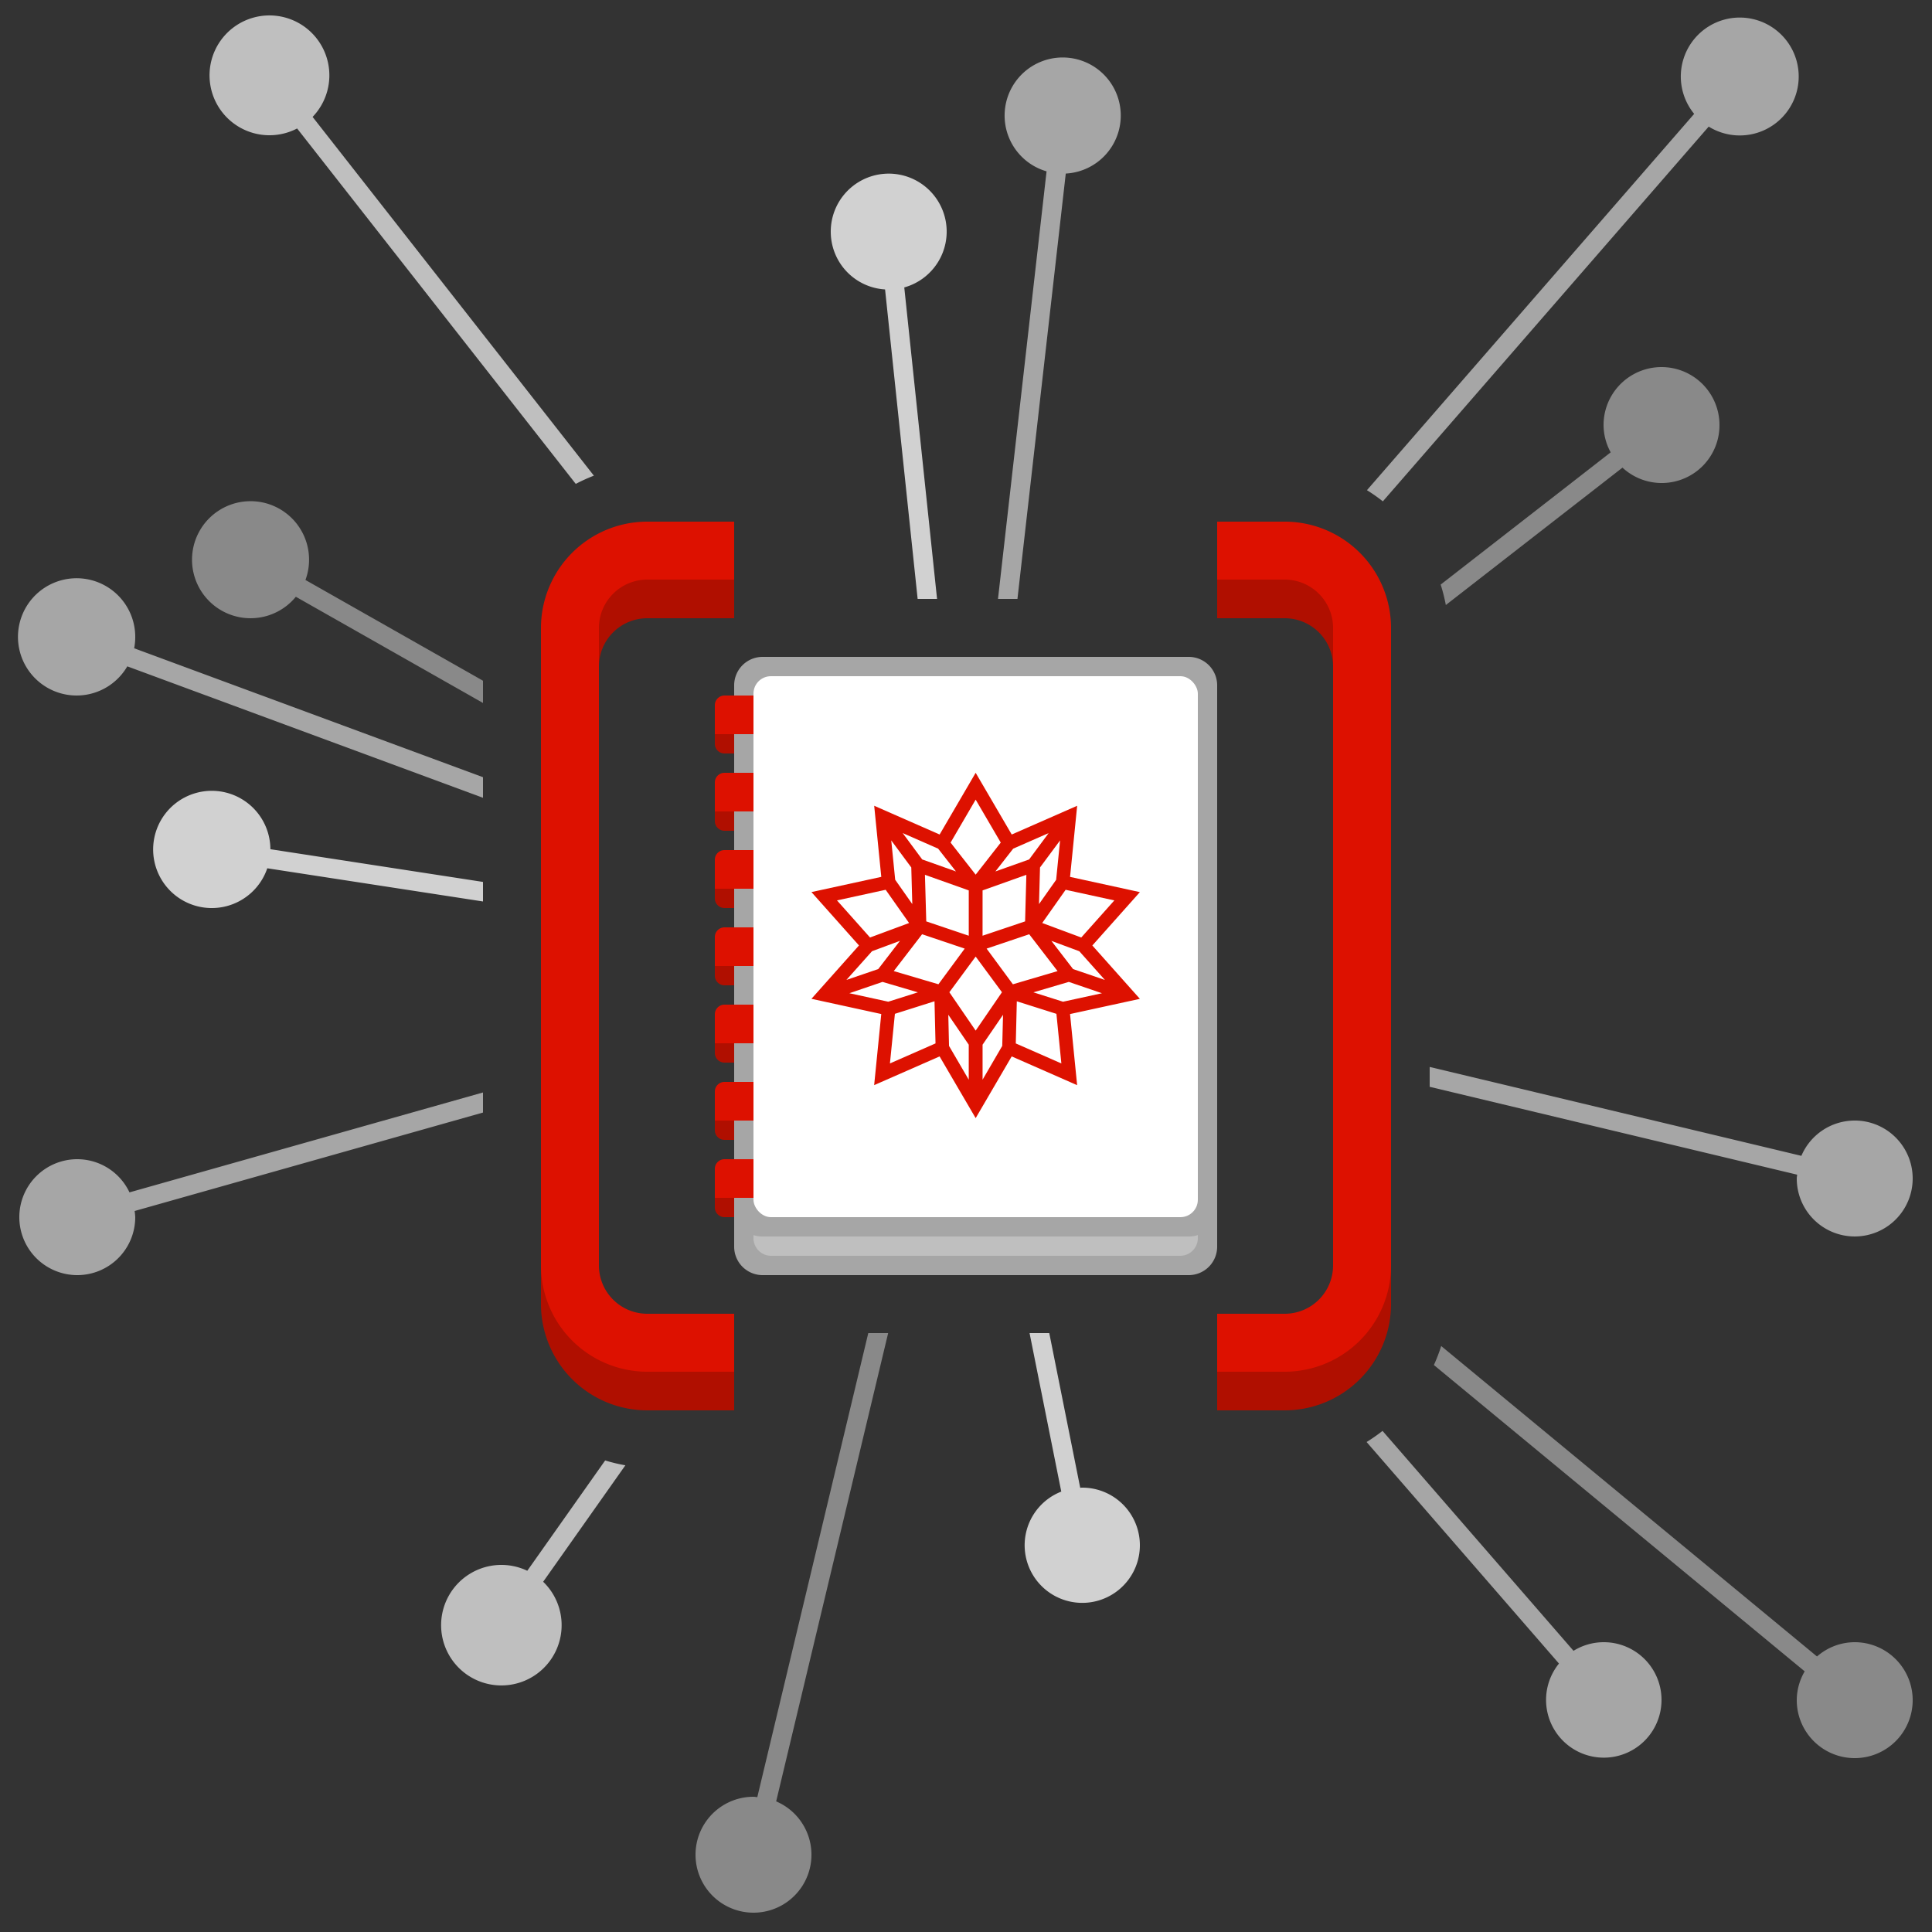 <svg xmlns="http://www.w3.org/2000/svg" viewBox="0 0 100 100"><rect x="0" y="0" width="100" height="100" fill="#333333" stroke="none"/><defs><style>.iconDetail{fill:#b00f00;}.grayA6{fill:#a6a6a6;}.iconCommon{fill:#fff;}.iconMain{fill:#d10;}.gray89{fill:#898989;}.grayD1{fill:#d1d1d1;}.grayBF{fill:#bfbfbf;}</style></defs><path class="iconDetail" d="M38,73H33.5A5.507,5.507,0,0,1,28,67.5v-33A5.507,5.507,0,0,1,33.5,29H38v3H33.5A2.503,2.503,0,0,0,31,34.5v33A2.503,2.503,0,0,0,33.5,70H38Zm34-5.5v-33A5.507,5.507,0,0,0,66.5,29H63v3h3.5A2.503,2.503,0,0,1,69,34.5v33A2.503,2.503,0,0,1,66.5,70H63v3h3.5A5.507,5.507,0,0,0,72,67.5ZM39,37H37.5a.5.5,0,0,0-.5.5v1a.5.5,0,0,0,.5.5H39Zm0,4H37.5a.5.5,0,0,0-.5.5v1a.5.5,0,0,0,.5.5H39Zm0,4H37.5a.5.5,0,0,0-.5.5v1a.5.5,0,0,0,.5.5H39Zm0,4H37.5a.5.5,0,0,0-.5.5v1a.5.5,0,0,0,.5.5H39Zm0,4H37.5a.5.5,0,0,0-.5.5v1a.5.5,0,0,0,.5.5H39Zm0,4H37.5a.5.5,0,0,0-.5.5v1a.5.5,0,0,0,.5.5H39Zm0,4H37.5a.5.5,0,0,0-.5.5v1a.5.5,0,0,0,.5.5H39Z"/><path class="grayA6" d="M63,35.472V64.528A1.472,1.472,0,0,1,61.528,66H39.472A1.472,1.472,0,0,1,38,64.528V35.472A1.472,1.472,0,0,1,39.472,34H61.528A1.472,1.472,0,0,1,63,35.472ZM52.663,31,55.164,8.983a3.006,3.006,0,1,0-.994-.114L51.656,31Zm18.914-5.051L88.442,6.553a3.051,3.051,0,1,0-.752-.659L70.753,25.372A9.045,9.045,0,0,1,71.576,25.949ZM4,60a3,3,0,1,0,3,3,2.946,2.946,0,0,0-.032-.319L25,57.585V56.546L6.702,61.717A2.992,2.992,0,0,0,4,60Zm92-2a3,3,0,0,0-2.761,1.826L74,55.225v1.028l19.02,4.548c-.004.067-.02.131-.02.198a3,3,0,1,0,3-3ZM83,85a2.973,2.973,0,0,0-1.555.446l-9.885-11.383a9.029,9.029,0,0,1-.825.576l9.957,11.466A2.988,2.988,0,1,0,83,85ZM7,33a3.035,3.035,0,1,0-.411,1.49L25,41.294V40.228L6.944,33.555A3,3,0,0,0,7,33Z"/><rect class="iconCommon" x="39" y="35" width="23" height="28" rx="0.901"/><path class="iconMain" d="M56.539,48.938,59,46.176l-3.614-.788.368-3.681-3.387,1.487L50.5,40l-1.865,3.194-3.387-1.488.367,3.681-3.615.787,2.461,2.762L42,51.698l3.614.788-.368,3.681,3.387-1.487,1.867,3.194,1.865-3.194,3.387,1.488L55.385,52.487l3.615-.787Zm.65,1.784-1.647-.563L54.419,48.699l1.446.537ZM51.876,54.136l-1.018,1.749V54.073l1.059-1.548ZM49.481,45.106,47.734,44.485l-1.011-1.365,1.835.806Zm2.962-1.18,1.835-.805-1.011,1.364-1.746.621Zm2.223,1.612-.887,1.258.052-1.896,1.039-1.401ZM50.5,53.344l-1.361-1.986L50.5,49.512l1.361,1.846Zm-2.557-5.653-.068-2.411,2.268.807v2.346Zm2.915-1.604,2.266-.807-.065,2.411-2.202.742Zm-4.523-.551L46.131,43.499l1.037,1.401.052,1.895Zm3.598,3.564-1.36,1.845-2.312-.682,1.467-1.907ZM49.084,52.524l1.058,1.549v1.813l-1.021-1.75Zm1.983-3.424,2.205-.743,1.467,1.907-2.312.682Zm6.611-2.495-1.712,1.92-2.021-.751,1.212-1.719Zm-7.178-5.216L51.799,43.612l-1.299,1.66-1.298-1.66Zm-7.178,5.215,2.52-.549,1.212,1.72-2.021.75Zm1.813,2.631,1.447-.537L45.458,50.158,43.81,50.721Zm-1.171,2.174,1.715-.586,1.831.54-1.533.485Zm2.356,1.066,2.05-.649.052,2.181L46.063,55.043ZM52.577,54.008l.053-2.181,2.05.649.256,2.568Zm2.445-2.159-1.533-.486,1.832-.54,1.716.587ZM39,38H37V36.5a.5.5,0,0,1,.5-.5H39Zm0,4H37V40.5a.5.5,0,0,1,.5-.5H39Zm0,4H37V44.5a.5.5,0,0,1,.5-.5H39Zm0,4H37V48.5a.5.5,0,0,1,.5-.5H39Zm0,4H37V52.5a.5.5,0,0,1,.5-.5H39Zm0,4H37V56.5a.5.5,0,0,1,.5-.5H39Zm0,4H37V60.5a.5.5,0,0,1,.5-.5H39Zm-1,9H33.5A5.507,5.507,0,0,1,28,65.5v-33A5.507,5.507,0,0,1,33.5,27H38v3H33.5A2.503,2.503,0,0,0,31,32.5v33A2.503,2.503,0,0,0,33.5,68H38Zm34-5.5v-33A5.507,5.507,0,0,0,66.5,27H63v3h3.5A2.503,2.503,0,0,1,69,32.5v33A2.503,2.503,0,0,1,66.5,68H63v3h3.5A5.507,5.507,0,0,0,72,65.5Z"/><path class="gray89" d="M89,22a2.99,2.99,0,0,1-5.021,2.205L74.836,31.316a8.916,8.916,0,0,0-.267-1.058L83.369,23.413A2.966,2.966,0,0,1,83,22a3,3,0,0,1,6,0Zm7,63a2.974,2.974,0,0,0-1.952.739L74.596,69.67a8.92,8.92,0,0,1-.378.984L93.411,86.509A2.969,2.969,0,0,0,93,88a3,3,0,1,0,3-3ZM25,35.235l-9.19-5.216a3.029,3.029,0,1,0-.497.869L25,36.386ZM40.174,93.239,45.971,69H44.942L39.198,93.02C39.132,93.016,39.068,93,39,93a3,3,0,1,0,1.174.239Z"/><path class="grayD1" d="M43,12a3,3,0,1,1,3.805,2.877L48.502,31H47.497L45.811,14.981A2.992,2.992,0,0,1,43,12ZM25,45.648,13.995,43.955a3.034,3.034,0,1,0-.161.987L25,46.66ZM56,77c-.03,0-.058.008-.088.009L54.31,69H53.29l1.641,8.205A2.982,2.982,0,1,0,56,77Z"/><path class="grayBF" d="M32.369,75.844l-4.255,6.028a3.119,3.119,0,1,1-.822-.569l4.031-5.71A8.938,8.938,0,0,0,32.369,75.844ZM30.739,24.621,16.18,6.051a3.101,3.101,0,1,0-.801.599l14.422,18.396A8.949,8.949,0,0,1,30.739,24.621ZM61.575,64H39.425A1.41,1.41,0,0,1,39,63.928V64.087a.913.913,0,0,0,.913.913H61.087A.913.913,0,0,0,62,64.087v-.159A1.41,1.41,0,0,1,61.575,64Z"/></svg>